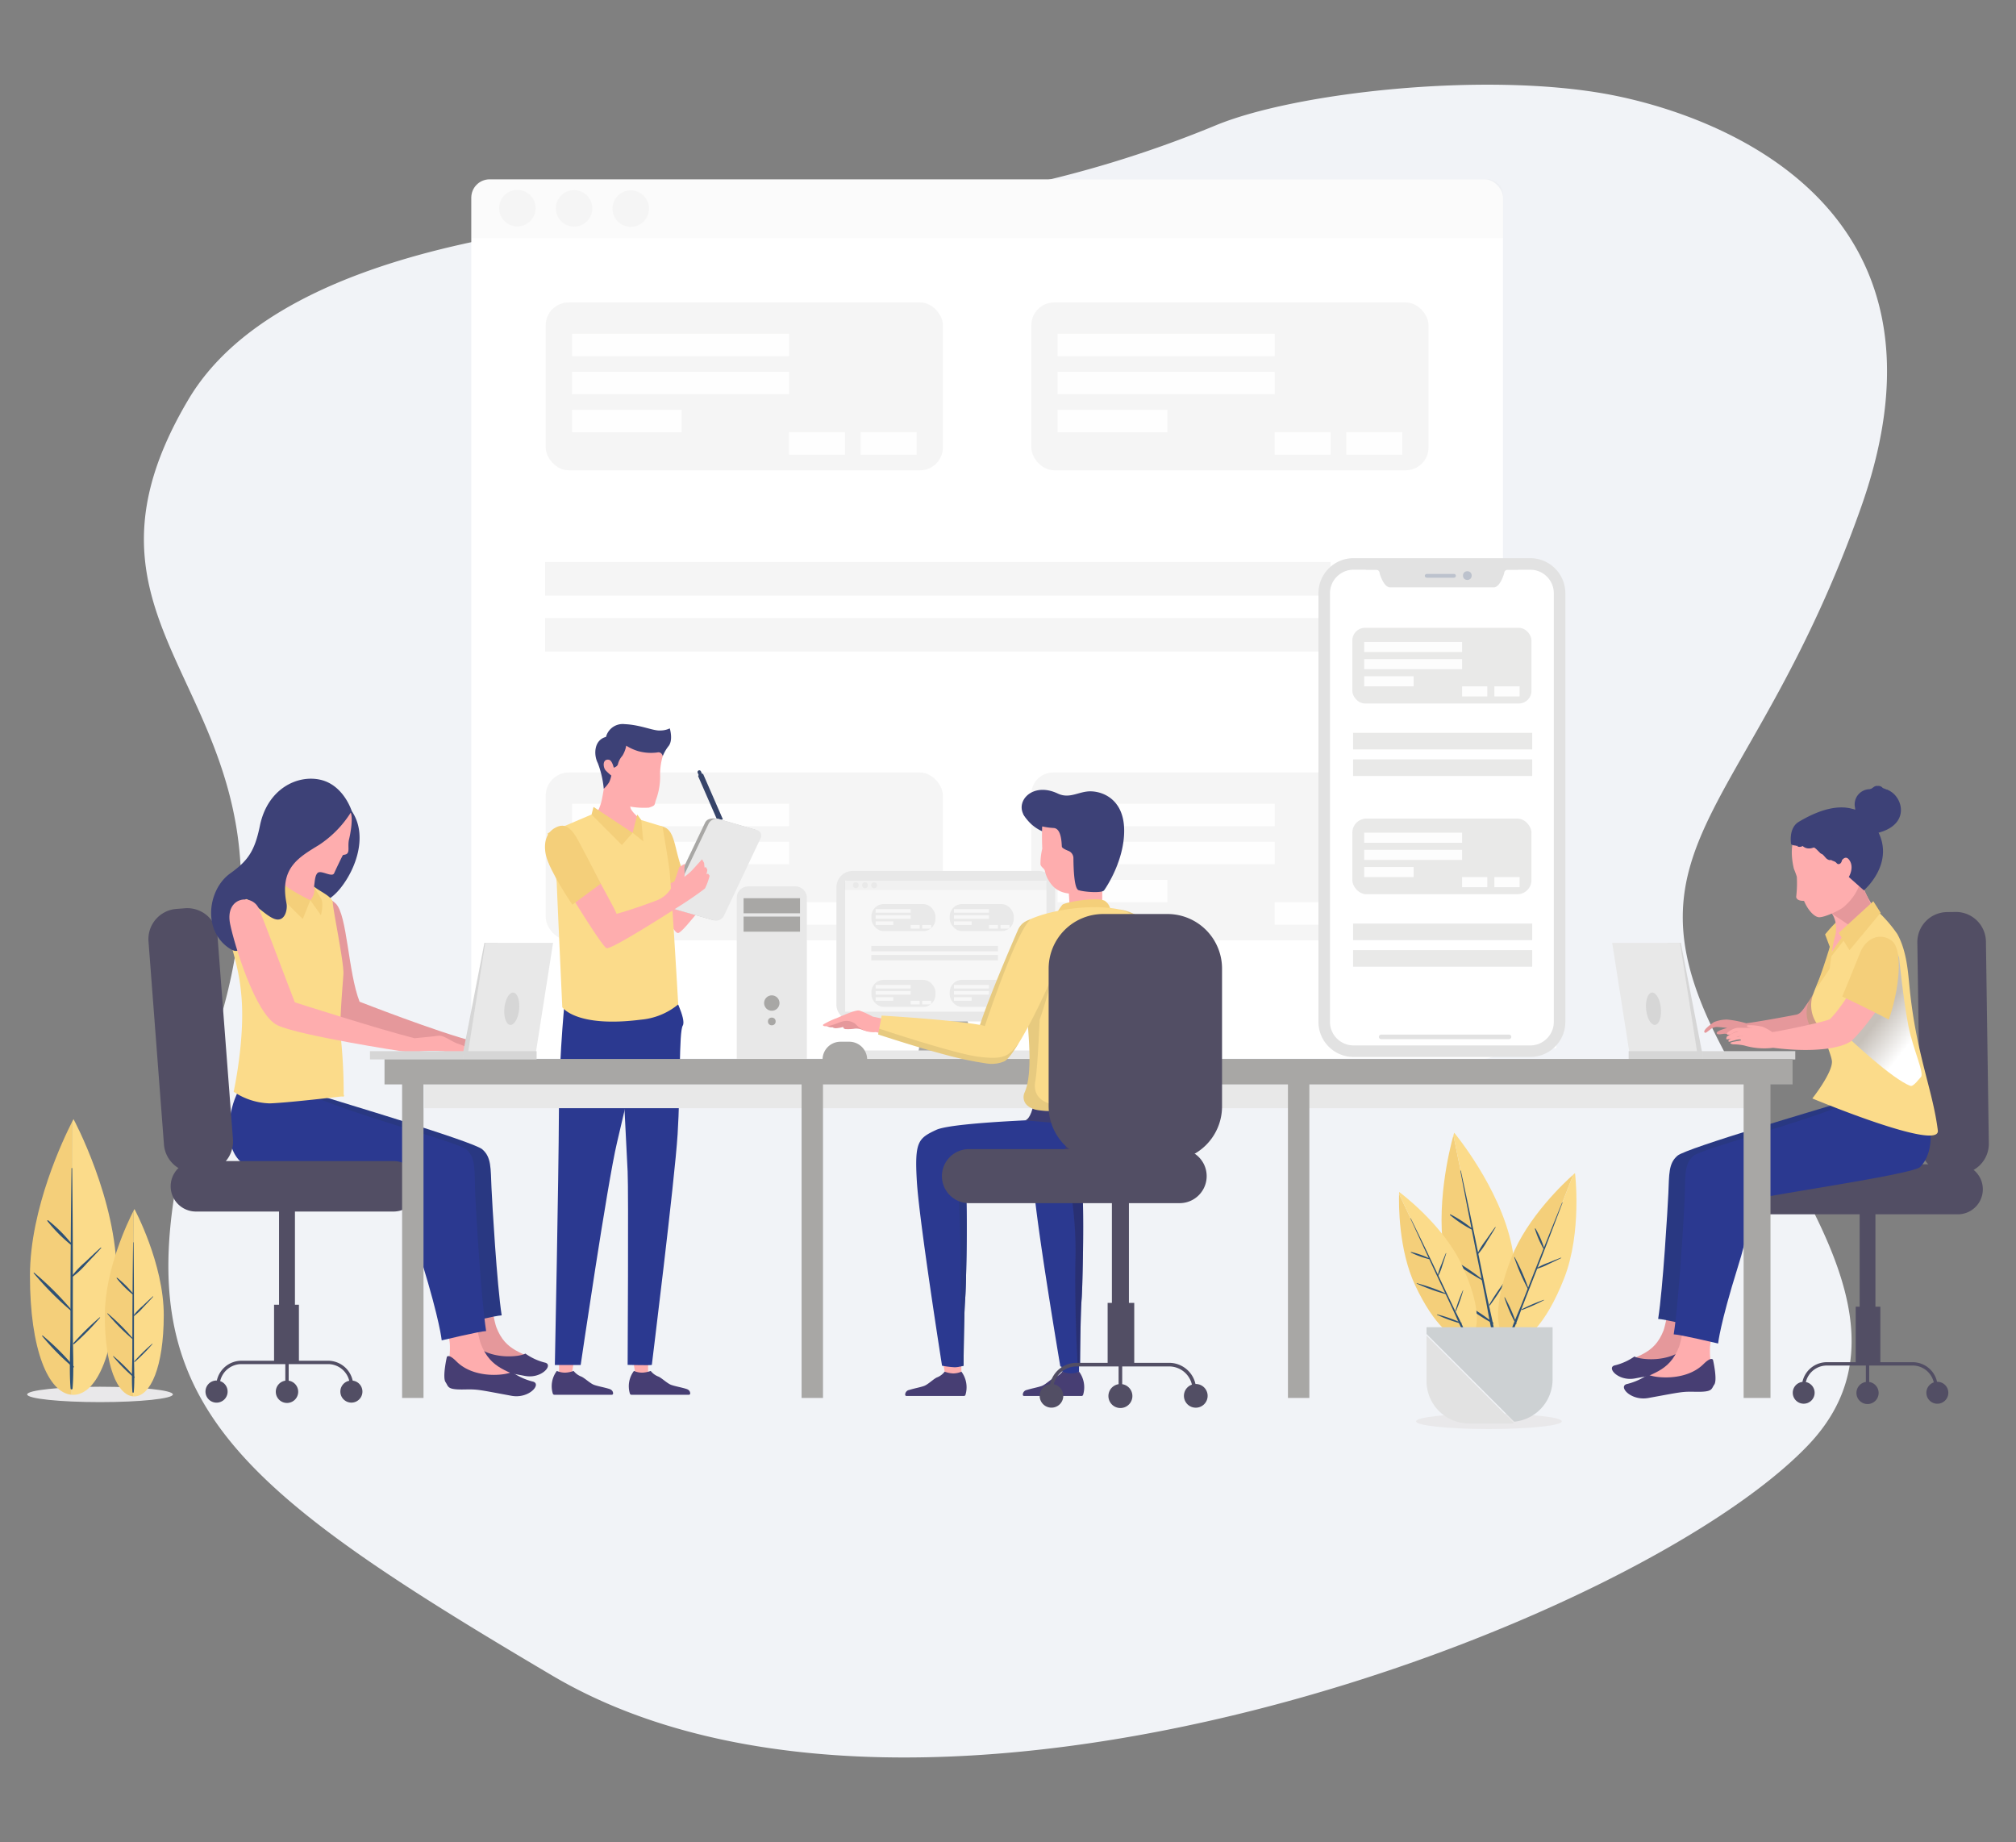 <svg xmlns="http://www.w3.org/2000/svg" xmlns:xlink="http://www.w3.org/1999/xlink" width="371" height="339" viewBox="0 0 371 339"><rect x="0" y="0" width="371" height="339" fill="#808080" stroke="none"/><defs><linearGradient id="linear-gradient" x1="-1625.637" y1="189.858" x2="-1634.535" y2="182.862" gradientTransform="translate(1978.725)" gradientUnits="userSpaceOnUse"><stop offset="0" stop-color="#fff"/><stop offset="0.643" stop-color="#c6c0b9"/></linearGradient></defs><title>mobile-app-development-company</title><g style="isolation:isolate"><g id="Layer_1" data-name="Layer 1"><path d="M145.152,38.917a208.645,208.645,0,0,0,78.374-15.77c14.749-6.18,49.736-9.98,72.339-5.806,19.622,3.624,66.364,20.125,46.648,75.926S297.61,154.858,316.158,191.296c13.622,26.761,37.02,53.333,16.506,74.718-31.903,33.256-162.974,82.504-231.051,42.3s-82.51-54.667-62.059-117.591S6.993,120.143,34.687,73.489C51.298,45.506,104.904,39.357,145.152,38.917Z" fill="#f1f3f7"/><path d="M88.296,225.475c-.624,1.678,2.503,17.348,3.038,18.734,1.781,4.614,4.872,4.498,8.338,6.688-1.835,1.868-2.883,2.656-7.785.235-1.978-.98-4.875.139-5.61-1.035-1.657-2.668-.191-.993-.247-5.456-.056-3.965-4.622-13.206-3.186-20.696C83.724,219.37,88.918,223.797,88.296,225.475Z" fill="#e5989b"/><path d="M96.682,249.071c-.834.568-6.408,1.329-9.538-1.812-1.412-1.419-1.65-.745-1.65-.745s-.786,3.478-.22,4.314c.565.838.217,1.342,3.325,1.273,2.288-.044,2.268.021,8.03,1.087,3.091.572,5.348-2.132,3.597-2.469A10.706,10.706,0,0,1,96.682,249.071Z" fill="#473e73"/><path d="M49.632,200.726c-1.737,3.335-2.535,9.208.265,12.007,1.384,1.388,29.001,5.28,29.974,6.006-.708,3.007-.344,5.829,1.422,11.562,3.076,10.007,3.379,13.341,3.379,13.341s6.676-1.601,7.652-1.601c-.881-5.681-1.752-20.688-1.875-23.451-.166-3.637-.003-5.662-1.702-7.112-1.704-1.456-27.344-9.066-28.795-9.554C58.498,201.441,49.632,200.726,49.632,200.726Z" fill="#293882"/><path d="M85.222,227.227c-.665,1.799,2.671,18.536,3.246,20.014,1.901,4.934,5.202,4.81,8.904,7.149-1.96,1.999-3.076,2.838-8.315.251-2.117-1.047-5.208.152-5.994-1.103-1.77-2.856-.201-1.066-.265-5.833-.056-4.234-4.94-14.11-3.4-22.112C80.335,220.703,85.886,225.434,85.222,227.227Z" fill="#feadae"/><path d="M94.178,252.442c-.89.602-6.849,1.421-10.19-1.937-1.505-1.518-1.758-.8-1.758-.8s-.844,3.715-.241,4.612c.606.893.238,1.43,3.552,1.357,2.445-.046,2.427.027,8.578,1.163,3.305.612,5.721-2.282,3.849-2.636A11.592,11.592,0,0,1,94.178,252.442Z" fill="#473e73"/><path d="M43.843,200.786c-1.851,3.564-2.707,9.835.285,12.829,1.481,1.481,30.989,5.641,32.027,6.416-.758,3.212-.367,6.23,1.523,12.354,3.282,10.689,3.611,14.255,3.611,14.255s7.131-1.71,8.172-1.71c-.943-6.07-1.869-22.105-2.002-25.057-.179-3.888.223-6.77-1.589-8.323-1.82-1.557-22.498-6.773-30.08-10.685C54.335,200.115,43.843,200.786,43.843,200.786Z" fill="#2b3990"/><ellipse cx="274.002" cy="261.541" rx="13.408" ry="1.415" fill="#e9e8ea"/><rect x="86.731" y="33" width="189.855" height="161.778" rx="3.376" ry="3.376" fill="#fff"/><g opacity="0.11"><rect x="100.424" y="142.136" width="73.1" height="30.887" rx="4.279" ry="4.279" fill="#a8a7a5"/><rect x="105.263" y="147.901" width="39.948" height="4.118" fill="#f7f7f7"/><rect x="105.263" y="154.903" width="39.948" height="4.118" fill="#f7f7f7"/><rect x="105.263" y="161.904" width="20.18" height="4.118" fill="#f7f7f7"/><rect x="145.211" y="166.022" width="10.296" height="4.118" fill="#f7f7f7"/><rect x="158.389" y="166.022" width="10.296" height="4.118" fill="#f7f7f7"/><rect x="189.792" y="142.136" width="73.1" height="30.887" rx="4.019" ry="4.019" fill="#a8a7a5"/><rect x="194.631" y="147.901" width="39.948" height="4.118" fill="#f7f7f7"/><rect x="194.631" y="154.903" width="39.948" height="4.118" fill="#f7f7f7"/><rect x="194.631" y="161.904" width="20.18" height="4.118" fill="#f7f7f7"/><rect x="234.578" y="166.022" width="10.296" height="4.118" fill="#f7f7f7"/><rect x="247.757" y="166.022" width="10.296" height="4.118" fill="#f7f7f7"/><g opacity="0.47"><path d="M273.844,33H89.472A2.976,2.976,0,0,0,86.73,36.151V43.798H276.585V36.151A2.977,2.977,0,0,0,273.844,33Z" fill="#a8a7a5"/></g><rect x="100.424" y="55.651" width="73.1" height="30.887" rx="4.201" ry="4.201" fill="#a8a7a5"/><rect x="105.263" y="61.416" width="39.948" height="4.118" fill="#f7f7f7"/><rect x="105.263" y="68.418" width="39.948" height="4.118" fill="#f7f7f7"/><rect x="105.263" y="75.419" width="20.18" height="4.118" fill="#f7f7f7"/><rect x="145.211" y="79.537" width="10.296" height="4.118" fill="#f7f7f7"/><rect x="158.389" y="79.537" width="10.296" height="4.118" fill="#f7f7f7"/><rect x="100.321" y="103.423" width="144.553" height="6.178" fill="#a8a7a5"/><rect x="100.321" y="113.719" width="144.553" height="6.178" fill="#a8a7a5"/><circle cx="105.643" cy="38.345" r="3.353" transform="translate(66.865 143.83) rotate(-89.765)" fill="#a8a7a5"/><circle cx="116.075" cy="38.388" r="3.353" transform="translate(77.211 154.304) rotate(-89.765)" fill="#a8a7a5"/><circle cx="95.211" cy="38.302" r="3.353" transform="translate(56.519 133.356) rotate(-89.765)" fill="#a8a7a5"/><rect x="189.792" y="55.651" width="73.1" height="30.887" rx="4.191" ry="4.191" fill="#a8a7a5"/><rect x="194.631" y="61.416" width="39.948" height="4.118" fill="#f7f7f7"/><rect x="194.631" y="68.418" width="39.948" height="4.118" fill="#f7f7f7"/><rect x="194.631" y="75.419" width="20.18" height="4.118" fill="#f7f7f7"/><rect x="234.578" y="79.537" width="10.296" height="4.118" fill="#f7f7f7"/><rect x="247.757" y="79.537" width="10.296" height="4.118" fill="#f7f7f7"/></g><polygon points="313.28 193.885 310.083 193.885 306.885 173.486 309.316 173.486 313.28 193.885" fill="#d6d6d6"/><polygon points="312.362 193.885 299.884 193.885 296.686 173.486 309.165 173.486 312.362 193.885" fill="#e8e8e8"/><rect x="299.716" y="193.422" width="13.564" height="1.522" fill="#d6d6d6"/><rect x="313.28" y="193.422" width="17.102" height="1.522" fill="#d6d6d6"/><path d="M305.509,184.677c.361,1.562.107,3.248-.568,3.767s-1.514-.326-1.875-1.888-.107-3.248.568-3.767S305.148,183.116,305.509,184.677Z" fill="#d6d6d6"/><path d="M356.5,254.264c-.009,0-.018.003-.028.003a4.598,4.598,0,0,0-4.483-3.61h-5.952V240.443h-.907V218.536h-.6v-.182h-.888v.182H342.228v21.907h-.726v10.214h-5.319a4.598,4.598,0,0,0-4.488,3.627,2.012,2.012,0,1,0,.628.025,3.981,3.981,0,0,1,3.86-3.038h7.188v3.023a2.043,2.043,0,1,0,.615,0v-3.023h8.003a3.981,3.981,0,0,1,3.877,3.103,2.019,2.019,0,1,0,.634-.111Z" fill="#524e64"/><path d="M359.803,167.811l-1.452.021a5.527,5.527,0,0,0-5.506,5.547l.534,37.248a5.527,5.527,0,0,0,5.662,5.387l1.452-.021a5.527,5.527,0,0,0,5.506-5.547l-.534-37.248A5.527,5.527,0,0,0,359.803,167.811Z" fill="#524e64"/><path d="M324.249,214.237h36.044a4.603,4.603,0,0,1,0,9.207H324.249a4.603,4.603,0,0,1,0-9.207Z" fill="#524e64"/><path d="M309.174,226.406c.624,1.65-2.503,17.056-3.038,18.419-1.781,4.536-4.872,4.423-8.338,6.575,1.835,1.837,2.883,2.612,7.785.231,1.978-.964,4.875.137,5.61-1.017,1.657-2.623.191-.977.247-5.364.056-3.898,4.622-12.983,3.186-20.348C313.747,220.404,308.552,224.757,309.174,226.406Z" fill="#e5989b"/><path d="M300.788,249.606c.834.558,6.408,1.307,9.538-1.782,1.412-1.395,1.65-.732,1.65-.732s.786,3.42.22,4.241c-.565.824-.217,1.32-3.325,1.251-2.288-.044-2.268.02-8.03,1.068-3.091.562-5.348-2.096-3.597-2.427A10.782,10.782,0,0,0,300.788,249.606Z" fill="#473e73"/><path d="M347.838,202.073c1.737,3.279,2.535,9.053-.265,11.805-1.384,1.365-29.001,5.191-29.974,5.905.708,2.956.344,5.731-1.422,11.367-3.076,9.838-3.379,13.117-3.379,13.117s-6.676-1.574-7.652-1.574c.881-5.586,1.752-20.341,1.875-23.057.166-3.575.003-5.566,1.702-6.992,1.704-1.432,27.344-8.914,28.795-9.393C338.973,202.777,347.838,202.073,347.838,202.073Z" fill="#293882"/><path d="M312.248,228.129c.665,1.769-2.671,18.224-3.246,19.678-1.901,4.852-5.202,4.73-8.904,7.029,1.96,1.965,3.076,2.791,8.315.247,2.117-1.029,5.208.15,5.994-1.084,1.77-2.808.201-1.048.265-5.735.056-4.163,4.94-13.873,3.4-21.74C317.135,221.715,311.584,226.366,312.248,228.129Z" fill="#feadae"/><path d="M303.292,252.92c.89.592,6.849,1.397,10.19-1.904,1.505-1.493,1.758-.786,1.758-.786s.844,3.652.241,4.535c-.606.878-.238,1.405-3.552,1.334-2.445-.045-2.427.026-8.578,1.144-3.305.602-5.721-2.244-3.849-2.591A11.675,11.675,0,0,0,303.292,252.92Z" fill="#473e73"/><path d="M353.627,202.133c1.851,3.504,2.707,9.67-.285,12.613-1.481,1.456-30.989,5.546-32.027,6.308.758,3.158.367,6.125-1.523,12.146-3.282,10.51-3.611,14.015-3.611,14.015s-7.131-1.682-8.172-1.682c.943-5.968,1.869-21.733,2.002-24.636.179-3.822-.223-6.657,1.589-8.183,1.82-1.53,22.498-6.66,30.08-10.505C343.136,201.473,353.627,202.133,353.627,202.133Z" fill="#2b3990"/><polygon points="331.76 186.015 336.228 178.844 338.257 186.646 332.995 190.198 331.525 189.011 331.76 186.015" fill="#cc9987"/><path d="M338.683,168.96a26.015,26.015,0,0,0-2.812,2.982l1.484,3.956,2.356-5.437Z" fill="#f4cf7a"/><path d="M347.369,170.475c-1.001-1.891-5.076-4.877-6.343-14.348-.523-3.901-6.821,9.811-6.821,9.811,2.312.955,4.031,2.58,3.638,5.774-1.464,5.935-2.797,9.85-2.486,9.638C334.523,184.846,348.122,170.957,347.369,170.475Z" fill="#feadae"/><path d="M335.8,167.25l8.652,5.756,1.953-1.886a12.718,12.718,0,0,0-1.53-3.657,37.45,37.45,0,0,1-3.061-7.156S338.896,165.282,335.8,167.25Z" fill="#e5989b"/><path d="M342.192,169.73c-.964.798-5.554,5.926-5.554,5.926-.732,2.371-2.245,5.039-3.144,7.819a6.009,6.009,0,0,0,.86,4.895c.75,1.052,2.778,5.923,2.778,7.007,0,2.187-3.611,6.75-3.611,6.75s23.584,9.839,23.094,5.888c-.949-7.603-4.025-14.066-5.233-26.616-.282-2.915-.562-6.54-2.228-9.538a25.64,25.64,0,0,0-3.499-4.08C343.773,168.698,343.629,168.545,342.192,169.73Z" fill="#fbdb8a"/><path d="M335.854,177.454c2.478-4.611,2.865-4.25,3.623-5.943.461-1.039.541.645.541.645Z" fill="#f4cf7a"/><path d="M336.962,173.096c.132.649-2.874,9.057-2.874,9.057l2.606-3.867.67-4.773Z" fill="#f4cf7a"/><path d="M348.796,174.684l.693,1.499s.738,7.625,1.71,12.599c.857,4.368,3.07,8.89,2.256,9.454-.179.123-1.319,1.778-1.877,1.573-3.303-1.186-11.325-8.775-11.325-8.775l2.962-14.095Z" fill="url(#linear-gradient)" style="mix-blend-mode:multiply"/><polygon points="340.362 174.851 338.367 171.665 344.742 165.834 346.092 167.952 340.362 174.851" fill="#f4cf7a"/><path d="M330.544,165.06a21.308,21.308,0,0,0,.118-3.724c-.133-.506-.526-1.416-.562-1.567-1.175-5.238.58-8.277,4.742-9.202,4.167-.93,6.416.906,7.582,6.148,1.166,5.239-1.023,8.4-3.174,10.209-.717.612-3.567,1.938-4.54,1.855-.812-.07-1.975-1.233-2.716-3.002C331.552,165.751,330.703,165.76,330.544,165.06Z" fill="#feadae"/><path d="M329.621,155.357a1.289,1.289,0,0,0,.896.206c.089-.006-.061-.234.033-.237a5.064,5.064,0,0,1,2.531.707c.197.089.535-.226.741-.099.625.364.735.773,1.464,1.196.197.164.687.548.89.733.203.188.476.065.69.279.353.358.755.244,1.131.686.294.365.865.155.97-.522,0,0,.662-1.005,1.335-.084,1.023,1.39-.071,3.153-.071,3.153l2.775,2.458s6.102-5.183,2.241-11.462c-3.641-5.929-9.797-3.783-14.208-1.155C329.05,152.398,329.621,155.357,329.621,155.357Z" fill="#3d4177"/><path d="M331.552,155.46c2.374-.71,2.784-3.153,4.617-4.878,1.833-1.722,5.14-1.942,5.929-1.336-1.295-.145-4.067-.742-5.566,2.473-1.494,3.217-1.994,4.203-3.267,4.358A1.657,1.657,0,0,1,331.552,155.46Z" fill="#3d4177"/><path d="M331.884,155.571c1.41-1.58.761-2.668,2.985-4.556a9.415,9.415,0,0,1,5.252-1.965s-3.7-.127-6.02,1.91c-2.315,2.037-3.843,4.734-3.187,4.837A1.091,1.091,0,0,0,331.884,155.571Z" fill="#3d4177"/><path d="M340.359,148.83c-.336-.056-5.399.062-8.397,3.398-2.024,2.254-.928,3.087-1.163,3.335-.241.25-.52-.112-.529-.307-.012-.191-.711-1.991,2.427-4.305A12.136,12.136,0,0,1,340.359,148.83Z" fill="#3d4177"/><path d="M334.825,156.634c1.446-.155,1.707-1.693,3.15-4.2,1.44-2.501,2.355-1.929,2.355-1.929a1.563,1.563,0,0,0-1.585,1.492c-.093,1.505-2.695,5.059-3.291,5.103A.524.524,0,0,1,334.825,156.634Z" fill="#3d4177"/><path d="M335.454,157.1c.426.34.649,1.336,1.74-.393,1.093-1.727,1.994-4.285,2.356-4.625.358-.347.021.081-.47,1.41-.479,1.328-1.464,4.689-2.231,4.776C336.083,158.357,335.454,157.1,335.454,157.1Z" fill="#3d4177"/><path d="M341.393,148.69a2.795,2.795,0,0,1,2.722-3.468c.346-.027.843-.655,1.246-.587a19.298,19.298,0,0,1,2.015.722c2.939,1.109,4.599,7.085-3.199,8.173C341.496,153.899,341.393,148.69,341.393,148.69Z" fill="#3d4177"/><path d="M342.501,150.014c2.711-.837,3.945-5.551,2.63-5.211-.773.198,1.28-.928,1.542.744.262,1.676-3.258,5.162-3.258,5.162s4.439-3.543,3.82-5.375c1.296.093.191,4.631-1.86,5.649-2.052,1.017-1.27.727-1.27.727Z" fill="#3d4177"/><path d="M344.114,145.222c-.226.664-1.14,4.266-1.869,4.6-.735.328.449.301.449.301a4.992,4.992,0,0,0,1.684-4.667C344.314,145.096,344.114,145.222,344.114,145.222Z" fill="#3d4177"/><path d="M333.855,189.856a5.187,5.187,0,0,1-.958-5.604c-1.016,1.375-1.446,2.284-2.339,2.457-.804.155-6.336,1.206-9.201,1.583a19.502,19.502,0,0,0-3.549-.687,6.586,6.586,0,0,0-2.413.482c-.532.377-2.109,1.505-1.699,1.898.176.164.359-.034,1.002-.513a1.836,1.836,0,0,1,1.228-.497c.596.007,1.931.179,1.931.179s-2.139.538-1.925.982c.093.206.276.25,1.237.101.961-.148,1.639.701,2.701.537.684-.105.928-.143,1.66-.294C323.915,190.652,335.434,191.431,333.855,189.856Z" fill="#e5989b"/><path d="M343.715,177.207c-.668.483-3.533,6.824-6.915,10.289-.447.457-10.505,2.518-10.687,2.404a8.711,8.711,0,0,0-1.737-.961,10.318,10.318,0,0,0-2.754-.291c-.602.393.999.503.999.503s-2.297-.04-2.877-.021a3.517,3.517,0,0,0-1.625.708c-.409.245-.464.687.137.535.603-.154,1.032-.627,1.532-.523a5.556,5.556,0,0,0,1.172.016,5.979,5.979,0,0,0-1.543.07,7.764,7.764,0,0,0-1.595.772s-.347.6.062.541a10.442,10.442,0,0,0,1.987-.562l1.357-.191s-3.221.452-3.144,1.024c.041.275.006.214,1.119-.089,1.419-.395,1.163.022,1.163.022s-1.004.163-1.533.281c-.409.089-.687.306.117.436a10.123,10.123,0,0,1,2.022.205,13.126,13.126,0,0,0,5.348.432c8.062,1.008,12.738-.083,14.283-1.2,1.549-1.127,10.354-11.755,8.376-15.713C348.357,174.649,344.373,176.725,343.715,177.207Z" fill="#feadae"/><polygon points="102.887 250.694 102.887 252.95 105.167 253.155 105.582 250.694 102.887 250.694" fill="#feadae"/><polygon points="119.267 250.694 119.267 252.95 116.986 253.155 116.572 250.694 119.267 250.694" fill="#feadae"/><path d="M129.426,142.494l3.603,8.263-.924.394L128.5,142.883a.184.184,0,0,1,.099-.244l.582-.243A.188.188,0,0,1,129.426,142.494Z" fill="#364469"/><path d="M129.402,144.513l.601-.256-1.011-2.318a.329.329,0,0,0-.43-.169h0a.323.323,0,0,0-.171.425Z" fill="#364469"/><path d="M119.956,162.113s3.542,9.624,4.831,9.578c.968-.035,7.443-8.79,8.485-10.305s3.064-5.077,3.064-5.077l-2.635-.811s-4.535,5.403-5.699,6.373-1.655,1.334-1.655,1.334l-1.348-3.644Z" fill="#feadae"/><path d="M121.915,152.087c1.427.375,1.919,1.631,2.532,4.222a51.198,51.198,0,0,0,1.504,5.037l-4.691,2.161s-.846-4.607-1.158-7.517S120.671,151.759,121.915,152.087Z" fill="#f4cf7a"/><path d="M104.099,182.46s-1.205,10.836-1.247,22.477-.743,46.231-.743,46.231h4.753s4.9-33.426,6.682-40.91S119.956,182.6,119.956,182.6Z" fill="#2b3990"/><path d="M111.406,143.107s-.308,2.37-.56,3.575a9.562,9.562,0,0,1-.649,2.209,27.138,27.138,0,0,1-2.94,3.303s7.88,4.115,10.196,4.115,1.504-4.596,1.504-4.596-2.526-1.975-2.902-2.973a22.212,22.212,0,0,1-.586-3.887Z" fill="#feadae"/><path d="M114.434,194.35s.891,17.738,1.069,21.23,0,35.57,0,35.57,4.454.119,4.454,0,4.199-33.825,4.743-42.431.225-18.807.948-19.998-1.95-6.206-1.95-6.206l-6.303,1.663Z" fill="#2b3990"/><path d="M108.862,149.877l-8.101,3.457a70.466,70.466,0,0,1,1.691,9.063c.089,2.578,1.024,22.941,1.024,22.941s2.487,3.811,14.454,2.293a12.515,12.515,0,0,0,6.883-2.81s-1.294-22.425-1.65-25.002-1.247-7.733-1.247-7.733l-3.903-1.188-1.593,2.35Z" fill="#fbdb8a"/><polygon points="109.223 148.48 116.419 153.249 114.441 155.498 108.862 149.877 109.223 148.48" fill="#f4cf7a"/><polygon points="116.419 153.249 118.382 154.808 118.012 150.899 117.278 149.877 116.419 153.249" fill="#f4cf7a"/><path id="_Path_" data-name="&lt;Path&gt;" d="M124.004,167.225l6.918,1.977a1.624,1.624,0,0,0,1.846-.807l6.737-14.238a1.062,1.062,0,0,0-.714-1.522l-6.857-2.004c-1.249-.121-1.873.12-2.189.775l-6.753,14.13C122.672,166.198,122.793,166.661,124.004,167.225Z" fill="#a8a7a5"/><path id="_Path_2" data-name="&lt;Path&gt;" d="M124.394,167.368l6.952,1.99a1.63,1.63,0,0,0,1.855-.808l6.763-14.302a1.067,1.067,0,0,0-.72-1.527l-6.893-2.01a1.679,1.679,0,0,0-1.923.808l-6.809,14.26A1.114,1.114,0,0,0,124.394,167.368Z" fill="#e8e8e8"/><path d="M104.316,163.538s6.432,10.56,7.29,10.924,11.955-6.783,14.039-8.117,3.828-2.644,4.088-2.857a10.916,10.916,0,0,0,.858-2.357,3.331,3.331,0,0,1-.291-.379l-.276.144.145-.856-.26-.485-.253.083-.084-.864-.383-.652s-1.093,1.222-1.767,1.95a9.939,9.939,0,0,1-1.471,1.273,10.404,10.404,0,0,0,0-1.394,3.914,3.914,0,0,1,.123-1.03l-1.075.639s-.947,2.956-1.131,3.189a5.423,5.423,0,0,1-3.248,3.022c-4.608,1.736-7.167,2.389-7.167,2.389.182-.026-4.196-7.892-4.196-7.892Z" fill="#feadae"/><path d="M100.457,157.325c.612,2.876,4.869,9.153,4.869,9.153l5.222-3.87s-2.044-4.044-3.186-6.162c-1.263-2.345-2.441-5.193-4.675-4.362C100.531,152.886,99.967,155.021,100.457,157.325Z" fill="#f4cf7a"/><path d="M120.56,137.042c.557.499,1.481,1.502,1.407,2.089a11.848,11.848,0,0,0-.493,3.293,12.372,12.372,0,0,1-.71,4.631c-.42,1.117,0,1.114-1.351,1.559a14.699,14.699,0,0,1-3.603-.223c-.704-.108-4.465-3.066-3.817-5.512,0,0-.798.103-1.288-2.316-.128-.631,2.464-2.423,2.867-3.048.979-1.52,4.552-.323,5.573-.245A2.156,2.156,0,0,0,120.56,137.042Z" fill="#feadae"/><path d="M121.967,139.13s-.2-.857-.992-.673a8.79,8.79,0,0,1-3.534-.243,8.925,8.925,0,0,1-2.198-1.002,5.224,5.224,0,0,1-.718,1.872,3.551,3.551,0,0,0-.807,1.544c-.148.485-.774.627-.774.627s-.287-1.361-.903-1.456c-1.222-.19-1.075,1.442-.571,1.974a10.117,10.117,0,0,0,1.032.939,6.167,6.167,0,0,1-.392,1.209,5.837,5.837,0,0,1-1.003,1.217,17.661,17.661,0,0,0-1.099-4.734c-.776-1.489-.728-4.227,1.513-4.804a3.172,3.172,0,0,1,3.457-2.349c2.945.124,5.298,1.288,6.597,1.165a4.026,4.026,0,0,0,1.684-.389s.648,2.107-.196,3.224A7.358,7.358,0,0,0,121.967,139.13Z" fill="#3d4177"/><path id="_Path_3" data-name="&lt;Path&gt;" d="M119.748,252.263a5.026,5.026,0,0,1-1.553.319,3.775,3.775,0,0,1-1.53-.319,4.659,4.659,0,0,0-.739,4.196.304.304,0,0,0,.284.191h10.567a.235.235,0,0,0,.239-.227c.004-.258-.101-.668-.743-.862-.975-.296-1.982-.459-2.736-.723s-1.839-1.361-2.446-1.563A3.287,3.287,0,0,1,119.748,252.263Z" fill="#473e73"/><path id="_Path_4" data-name="&lt;Path&gt;" d="M105.56,252.263a5.026,5.026,0,0,1-1.553.319,3.775,3.775,0,0,1-1.53-.319,4.659,4.659,0,0,0-.739,4.196.304.304,0,0,0,.284.191h10.567a.235.235,0,0,0,.239-.227c.004-.258-.101-.668-.743-.862-.975-.296-1.982-.459-2.736-.723s-1.839-1.361-2.446-1.563A3.287,3.287,0,0,1,105.56,252.263Z" fill="#473e73"/><path d="M348.017,173.006c2.383,1.648,1.419,9.408-.42,14.604-4.065-2.115-8.57-4.243-8.57-4.243s2.574-6.218,3.279-8.027C343.382,172.566,345.995,171.606,348.017,173.006Z" fill="#f4cf7a"/><polygon points="179.415 195.333 168.685 195.333 170.618 184.602 177.482 184.602 179.415 195.333" fill="#a8a7a5"/><rect x="153.921" y="160.26" width="40.257" height="27.697" rx="3" ry="3" fill="#e8e8e8"/><rect x="155.532" y="162.059" width="37.036" height="24.099" fill="#f7f7f7"/><path d="M157.251,193.297h33.598a.834.834,0,0,1,.834.834v1.202a0,0,0,0,1,0,0H156.417a0,0,0,0,1,0,0v-1.202A.834.834,0,0,1,157.251,193.297Z" fill="#e8e8e8"/><g opacity="0.17"><rect x="160.362" y="180.302" width="11.79" height="4.981" rx="2.256" ry="2.256" fill="#a8a7a5"/><rect x="161.142" y="181.232" width="6.443" height="0.664" fill="#f7f7f7"/><rect x="161.142" y="182.361" width="6.443" height="0.664" fill="#f7f7f7"/><rect x="161.142" y="183.49" width="3.255" height="0.664" fill="#f7f7f7"/><rect x="167.585" y="184.155" width="1.661" height="0.664" fill="#f7f7f7"/><rect x="169.71" y="184.155" width="1.661" height="0.664" fill="#f7f7f7"/><rect x="174.775" y="180.302" width="11.79" height="4.981" rx="2.256" ry="2.256" fill="#a8a7a5"/><rect x="175.555" y="181.232" width="6.443" height="0.664" fill="#f7f7f7"/><rect x="175.555" y="182.361" width="6.443" height="0.664" fill="#f7f7f7"/><rect x="175.555" y="183.49" width="3.255" height="0.664" fill="#f7f7f7"/><rect x="181.998" y="184.155" width="1.661" height="0.664" fill="#f7f7f7"/><rect x="184.123" y="184.155" width="1.661" height="0.664" fill="#f7f7f7"/><g opacity="0.47"><path d="M192.065,162.025H155.981a.524.524,0,0,0-.536.508v1.233h37.157v-1.233A.524.524,0,0,0,192.065,162.025Z" fill="#a8a7a5"/></g><rect x="160.362" y="166.354" width="11.79" height="4.981" rx="2.256" ry="2.256" fill="#a8a7a5"/><rect x="161.142" y="167.284" width="6.443" height="0.664" fill="#f7f7f7"/><rect x="161.142" y="168.413" width="6.443" height="0.664" fill="#f7f7f7"/><rect x="161.142" y="169.542" width="3.255" height="0.664" fill="#f7f7f7"/><rect x="167.585" y="170.206" width="1.661" height="0.664" fill="#f7f7f7"/><rect x="169.71" y="170.206" width="1.661" height="0.664" fill="#f7f7f7"/><rect x="160.345" y="174.059" width="23.313" height="0.996" fill="#a8a7a5"/><rect x="160.345" y="175.719" width="23.313" height="0.996" fill="#a8a7a5"/><circle cx="159.177" cy="162.887" r="0.541" transform="translate(-4.362 321.395) rotate(-89.765)" fill="#a8a7a5"/><circle cx="160.859" cy="162.894" r="0.541" transform="translate(-2.693 323.084) rotate(-89.765)" fill="#a8a7a5"/><circle cx="157.494" cy="162.881" r="0.541" transform="translate(-6.03 319.706) rotate(-89.765)" fill="#a8a7a5"/><rect x="174.775" y="166.354" width="11.79" height="4.981" rx="2.256" ry="2.256" fill="#a8a7a5"/><rect x="175.555" y="167.284" width="6.443" height="0.664" fill="#f7f7f7"/><rect x="175.555" y="168.413" width="6.443" height="0.664" fill="#f7f7f7"/><rect x="175.555" y="169.542" width="3.255" height="0.664" fill="#f7f7f7"/><rect x="181.998" y="170.206" width="1.661" height="0.664" fill="#f7f7f7"/><rect x="184.123" y="170.206" width="1.661" height="0.664" fill="#f7f7f7"/></g><path d="M137.702,163.105h8.662a2.122,2.122,0,0,1,2.122,2.122v30.106a0,0,0,0,1,0,0H135.58a0,0,0,0,1,0,0V165.226A2.122,2.122,0,0,1,137.702,163.105Z" fill="#e8e8e8"/><rect x="136.839" y="165.279" width="10.386" height="2.778" fill="#a8a7a5"/><rect x="136.839" y="168.66" width="10.386" height="2.778" fill="#a8a7a5"/><circle cx="142.033" cy="184.572" r="1.419" fill="#a8a7a5"/><circle cx="142.033" cy="187.957" r="0.71" fill="#a8a7a5"/><path d="M154.673,191.687h1.608a3.302,3.302,0,0,1,3.302,3.302v.343a0,0,0,0,1,0,0h-8.212a0,0,0,0,1,0,0v-.343a3.302,3.302,0,0,1,3.302-3.302Z" fill="#a8a7a5"/><path d="M39.879,254.028c.009,0,.018.003.028.003a4.639,4.639,0,0,1,4.523-3.642h6.005V240.084H51.35V217.982h.605v-.183h.896v.183h1.427V240.084h.732v10.305h5.366a4.639,4.639,0,0,1,4.528,3.66,2.03,2.03,0,1,1-.633.025,4.016,4.016,0,0,0-3.895-3.065H53.125v3.05a2.061,2.061,0,1,1-.62,0v-3.05H44.43a4.017,4.017,0,0,0-3.912,3.13,2.037,2.037,0,1,1-.64-.112Z" fill="#524e64"/><path d="M32.525,167.244l1.46-.111a5.576,5.576,0,0,1,6.037,5.073L42.874,209.68a5.576,5.576,0,0,1-5.2,5.928l-1.46.111a5.576,5.576,0,0,1-6.037-5.073L27.325,173.172A5.576,5.576,0,0,1,32.525,167.244Z" fill="#524e64"/><path d="M72.418,213.645H36.053a4.644,4.644,0,0,0,0,9.289H72.418a4.644,4.644,0,0,0,0-9.289Z" fill="#524e64"/><rect x="78.086" y="197.545" width="244.473" height="6.373" fill="#e8e8e8"/><rect x="70.763" y="194.858" width="259.119" height="4.683" fill="#a8a7a5"/><rect x="147.517" y="198.402" width="3.938" height="58.835" fill="#a8a7a5"/><rect x="237.019" y="198.402" width="3.938" height="58.835" fill="#a8a7a5"/><rect x="320.875" y="198.402" width="4.945" height="58.835" fill="#a8a7a5"/><path d="M61.809,166.287c2.099,2.089,2.241,12.588,4.364,18.037,0,0,14.47,5.657,21.065,7.319l-2.29,2.413s-19.606-4.712-22.092-6.367c-3.8-2.529-6.01-12.758-6.372-17.876S59.615,164.104,61.809,166.287Z" fill="#e5989b"/><path d="M85.629,192.021l1.609-.378s3.309-.303,4.368-.454,2.326,1.059,3.773,1.513a13.778,13.778,0,0,1,2.849,1.354h-1.156l-2.357.387-2.126-.387a20.919,20.919,0,0,0-3.99,0,17.251,17.251,0,0,1-3.651,0Z" fill="#e5989b"/><path d="M54.813,165.335c.579,1.967,4.682,1.928,7.712-1.744s5.225-9.931,2.202-14.353-7.068,4.142-8.445,8.697A31.969,31.969,0,0,0,54.813,165.335Z" fill="#3d4177"/><path d="M64.361,149.177c.813.965.035,4.641-.107,5.187-.275,1.056.02,2.071-.238,2.525-.194.341-.38.328-.901.45-.055.013-1.365,2.753-1.617,3.332-.383.881-2.449-.68-3.074-.019-.453.479-.473,1.367-.626,2.469l1.208,4.876L49.151,166.1a48.028,48.028,0,0,0,3.611-6.243c.735-1.959-.184-4.101.061-6.733s1.42-6.014,5.141-6.365A7.379,7.379,0,0,1,64.361,149.177Z" fill="#feadae"/><path d="M61.245,198.85a20.885,20.885,0,0,0-6.602,0c-4.099.549-10.174-.6-10.174-.6s2.49-12.837,2.336-18.659-.613-12.103-.613-12.103l10.916-1.839s2.643.946,4.137,5.209S62.509,193.513,61.245,198.85Z" fill="#fbdb8a"/><path d="M57.798,163.122c.804.804,3.447,1.839,3.447,2.988s2.068,11.031,1.953,13.099-.875,9.926-.415,12.339a96.691,96.691,0,0,1,.46,10.239l-1.998-.46s.575-16.144,0-21.199-4.137-14.363-4.137-14.363l1.341-.46Z" fill="#fbdb8a"/><path d="M53.826,165.765l3.282-.115A77.013,77.013,0,0,1,58.213,180.44c0,8.195,5.127,21.262,5.127,21.262s-10.25,1.216-13.697,1.331a12.492,12.492,0,0,1-6.644-2.145s2.044-9.271,1.47-17.084-2.663-9.59-2.26-14.708c.67-8.488,8.35-5.515,8.35-5.515Z" fill="#fbdb8a"/><path d="M57.108,165.65s-5.286-2.528-6.09-4.137a5.471,5.471,0,0,0-.46,2.068c.115.689,5.171,5.515,5.171,5.515Z" fill="#f4cf7a"/><path d="M52.73,166.253c-1.296-6.524,2.174-8.442,5.968-10.768a19.669,19.669,0,0,0,6.028-6.247s-1.469-4.774-5.753-5.753-9.757,1.692-11.14,8.447c-.98,4.788-2.262,6.476-5.508,8.814-3.916,2.82-5.088,10.006-.519,13.47,4.226,3.204,1.783-4.405,3.351-8.676.265-.723,3.552,2.951,5.387,3.559C52.47,169.734,52.938,167.303,52.73,166.253Z" fill="#3d4177"/><path d="M57.798,163.122a2.87,2.87,0,0,1-.689,2.528l1.953,2.758s.575-2.183,0-3.103S57.798,163.122,57.798,163.122Z" fill="#f4cf7a"/><path d="M47.672,167.273c1.134,2.735,4.465,11.719,6.588,17.168,0,0,15.42,4.939,22.015,6.601l-2.29,2.413s-18.807-2.88-22.886-4.78c-4.138-1.928-8.056-15.19-8.752-18.67C41.341,164.975,46.447,164.32,47.672,167.273Z" fill="#feadae"/><path d="M74.666,191.421l1.609-.378s3.309-.303,4.368-.454,2.326,1.059,3.773,1.513a13.772,13.772,0,0,1,2.849,1.354h-1.156l-2.357.387-2.126-.387a20.919,20.919,0,0,0-3.99,0,17.258,17.258,0,0,1-3.651,0Z" fill="#feadae"/><polygon points="85.186 193.885 88.383 193.885 91.58 173.486 89.149 173.486 85.186 193.885" fill="#d6d6d6"/><polygon points="86.103 193.885 98.582 193.885 101.779 173.486 89.301 173.486 86.103 193.885" fill="#e8e8e8"/><rect x="85.186" y="193.422" width="13.564" height="1.522" transform="translate(183.935 388.366) rotate(-180)" fill="#d6d6d6"/><rect x="68.084" y="193.422" width="17.102" height="1.522" transform="translate(153.269 388.366) rotate(-180)" fill="#d6d6d6"/><path d="M92.957,184.677c-.361,1.562-.107,3.248.568,3.767s1.514-.326,1.875-1.888.107-3.248-.568-3.767S93.318,183.116,92.957,184.677Z" fill="#d6d6d6"/><path d="M188.27,149.705a7.426,7.426,0,0,0,6.035,3.878c4.318.507-2.104-3.447-2.104-3.447Z" fill="#3d4177"/><path d="M202.782,167.141a23.039,23.039,0,0,1-2.31.74c-1.701.433-3.713.684-3.679-.593.007-.279.007-.559,0-.824v-.007a.472.472,0,0,0,0-.14,26.657,26.657,0,0,0-.235-3.163l6.223-.433v.084C202.844,164.969,202.782,167.141,202.782,167.141Z" fill="#feadae"/><path d="M202.782,167.141a23.039,23.039,0,0,1-2.31.74l-.021-.007s-3.423-.621-3.658-1.41v-.007a.472.472,0,0,0,0-.14.59.59,0,0,1,.29-.335,8.599,8.599,0,0,1,3.332-.95,1.576,1.576,0,0,0,1.386-1.6c-.005-.281-.01-.487-.01-.487l.989-.14C202.844,164.969,202.782,167.141,202.782,167.141Z" fill="#feadae"/><path id="_Path_5" data-name="&lt;Path&gt;" d="M176.919,252.397a2.564,2.564,0,0,1-1.51.564,2.477,2.477,0,0,1-1.563-.564l-.23-1.318,3.303-.704Z" fill="#feadae"/><path d="M197.402,214.224c-.021,1.417-.394,3.686-2.503,4.329-3.146.949-5.476.412-9.127-.23a35.431,35.431,0,0,1-4.156-1.019c-1.583-.482-2.959-.991-3.768-1.306a.255.255,0,0,0-.339.293c.698,3.449.283,20.679.111,22.676-.235,2.681-.297,12.329-.297,12.329s-.221.07-.525.14c-.152.035-.332.077-.519.105a4.458,4.458,0,0,1-.602.049,17.614,17.614,0,0,1-2.316-.286s-4.19-26.558-4.633-33.895.249-7.945,3.554-9.495c3.305-1.557,25.55-2.108,25.55-2.108C201.434,206.077,194.623,213.638,197.402,214.224Z" fill="#2b3990"/><path id="_Path_6" data-name="&lt;Path&gt;" d="M173.845,252.397a4.94,4.94,0,0,0,1.553.326,3.712,3.712,0,0,0,1.53-.326,4.829,4.829,0,0,1,.739,4.283.304.304,0,0,1-.284.195H166.815a.238.238,0,0,1-.239-.231.891.891,0,0,1,.743-.88c.975-.302,1.982-.469,2.736-.738s1.839-1.39,2.446-1.596A3.3,3.3,0,0,0,173.845,252.397Z" fill="#473e73"/><path id="_Path_7" data-name="&lt;Path&gt;" d="M198.571,252.397a2.564,2.564,0,0,1-1.51.564,2.477,2.477,0,0,1-1.563-.564l-.23-1.318,3.303-.875Z" fill="#2b3990"/><path d="M208.729,218.497c-.443-.035-.947-.105-1.521-.175-.588-.077-1.189-.181-1.784-.314a35.875,35.875,0,0,1-4.003-1.194c-.878-.321-1.625-.614-2.137-.817a.254.254,0,0,0-.339.293c.042.181.069.391.104.642.097.817.166,1.997.214,3.393.207,6.332-.076,17.091-.207,18.641-.235,2.681-.297,12.329-.297,12.329s-.173.049-.422.112a5.669,5.669,0,0,1-.622.133,4.456,4.456,0,0,1-.602.049c-.788,0-1.984-.147-1.984-.147s-4.522-26.698-4.965-34.035.021-9.153,3.326-10.703a13.606,13.606,0,0,1,3.831-.838.307.307,0,0,1,.076-.007,87.515,87.515,0,0,1,9.639-.356h.353C207.56,205.874,211.515,215.174,208.729,218.497Z" fill="#2b3990"/><path id="_Path_8" data-name="&lt;Path&gt;" d="M195.496,252.397a4.94,4.94,0,0,0,1.553.326,3.712,3.712,0,0,0,1.53-.326,4.829,4.829,0,0,1,.739,4.283.304.304,0,0,1-.284.195H188.466a.238.238,0,0,1-.239-.231.891.891,0,0,1,.743-.88c.975-.302,1.982-.469,2.736-.738s1.839-1.39,2.446-1.596A3.3,3.3,0,0,0,195.496,252.397Z" fill="#473e73"/><path d="M199.262,220.326c.207,6.332-.076,17.091-.207,18.641-.235,2.681-.297,12.329-.297,12.329s-.173.049-.422.112c-.283-4.475-.532-11.911-.443-18.99a68.115,68.115,0,0,0-.975-13.963,16.144,16.144,0,0,1,2.13-1.522C199.145,217.75,199.214,218.93,199.262,220.326Z" fill="#292956" opacity="0.5"/><path d="M177.509,216.291c.698,3.449.283,20.679.111,22.676-.235,2.681-.297,12.329-.297,12.329s-.221.07-.525.14c.056-6.42.1-18.09-.154-26.38-.183-5.98-.681-9.992-.681-9.992s3.663-.798,3.677-.798,1.397,2.136,1.978,3.037c-1.583-.482-2.959-.991-3.768-1.306A.255.255,0,0,0,177.509,216.291Z" fill="#293882"/><path d="M208.729,218.497a3.484,3.484,0,0,1-1.12.887c-2.358,1.187-5.622,1.222-8.346.943a34.159,34.159,0,0,1-5.152-.943l3.208-13.517v-.007h.076l9.639-.356.346-.014a.022.022,0,0,0,.007.014C207.56,205.873,211.516,215.174,208.729,218.497Z" fill="#3d3d72"/><path d="M188.621,206.155s.799.008,1.401-2.189l16.858-.524,1.409,4.431Z" fill="#3d3d72"/><path d="M152.052,188.723a1.59,1.59,0,0,0,1.153.305,1.074,1.074,0,0,0,.677.175,6.456,6.456,0,0,0,1.311-.24s-.101.298.389.4a8.162,8.162,0,0,0,1.684-.076,2.826,2.826,0,0,1,1.294.163,5.372,5.372,0,0,0,1.113.306,4.622,4.622,0,0,0,1.57-.233s-2.852-1.905-2.91-1.905-2.334-.407-2.42-.393S152.052,188.723,152.052,188.723Z" fill="#e5989b"/><path d="M162.943,187.559l-2.334-.494a19.242,19.242,0,0,0-2.42-1.105c-.573-.202-2.778.76-4.246,1.396a14.57,14.57,0,0,0-2.409,1.14c-.346.349.522.496,1.545.136.663-.169,1.326-.497,1.891-.654a2.733,2.733,0,0,1,2.266.302c.292.188.501.531.986.855a4.257,4.257,0,0,0,2.95.782c.317.028,2.06.611,2.06.611" fill="#feadae"/><path d="M194.305,168.539a7.043,7.043,0,0,1,1.208-2.059c.591-.498,6.441-1.502,7.805-.713a2.391,2.391,0,0,1,1.009,2.473" fill="#f4cf7a"/><path d="M211.46,189.775c-.809,6.158-2.157,11.792-3.727,13.67a.007.007,0,0,0-.007.007,2.052,2.052,0,0,1-.671.551c-1.57.726-4.744.063-6.859-.021-2.116-.091-5.746.607-7.91.433-2.157-.174-2.261-.447-2.261-.447a2.587,2.587,0,0,1-1.307-.928,2.054,2.054,0,0,1-.145-2.053c1.563-3.561.719-10.982.048-18.082-.09-.95-.214-1.871-.346-2.758-.802-5.187-2.054-9.139.346-10.507,3.54-2.018,11.603-3.421,17.259-2.318a.504.504,0,0,0,.055.014,8.501,8.501,0,0,1,5.069,2.562C212.67,171.986,212.566,181.369,211.46,189.775Z" fill="#fbdb8a"/><path d="M211.46,189.775c-.685-1.285-.418-3.415-.114-6.724.456-5.002.392-8.735-.403-11.083a6.747,6.747,0,0,0-5.007-4.631,8.501,8.501,0,0,1,5.069,2.562C212.67,171.986,212.566,181.369,211.46,189.775Z" opacity="0.08"/><path d="M207.726,203.452a2.052,2.052,0,0,1-.671.551c-1.57.726-4.744.063-6.859-.021-2.116-.091-5.746.607-7.91.433-2.157-.174-2.261-.447-2.261-.447a2.587,2.587,0,0,1-1.307-.928,2.054,2.054,0,0,1-.145-2.053c1.563-3.561.719-10.982.048-18.082-.09-.95-.214-1.871-.346-2.758a28.674,28.674,0,0,1,5.663-1.361s-1.577,6.067-2.614,8.832c0,0-.346,8.783-.809,11.401s1.265,4.538,5.933,4.426C201.109,203.326,205.859,204.722,207.726,203.452Z" opacity="0.08"/><path d="M194.968,175.532c-.194,2.234-4.405,11.38-7.503,16.435-1.093,1.78-2.054,3.051-2.648,3.33a5.896,5.896,0,0,1-3.077.412,62.695,62.695,0,0,1-7.765-1.627c-5.131-1.341-12.377-3.735-12.377-3.735l.201-1.061.45-2.409s12.419.719,18.089,1.71c1.888-5.634,5.594-14.249,6.977-17.426a3.355,3.355,0,0,1,2.31-1.948,2.863,2.863,0,0,1,1.169-.014C193.081,169.647,195.155,173.389,194.968,175.532Z" fill="#fbdb8a"/><path d="M187.466,191.967c-1.093,1.78-2.054,3.051-2.648,3.33a5.896,5.896,0,0,1-3.077.412,62.695,62.695,0,0,1-7.765-1.627c-5.131-1.341-12.377-3.735-12.377-3.735l.201-1.061c2.379.782,14.39,4.713,18.386,5.18,4.453.524,5.394-.07,7.039-2.234A1.571,1.571,0,0,1,187.466,191.967Z" opacity="0.08"/><path d="M189.623,169.214c-2.572,2.067-8.388,19.597-8.388,19.597a4.12,4.12,0,0,0-.899-.224c1.888-5.634,5.594-14.249,6.977-17.426A3.355,3.355,0,0,1,189.623,169.214Z" opacity="0.08"/><path d="M191.783,152.186s-.074,1.845.025,3.971a11.631,11.631,0,0,0-.333,2.89c.066.482.713.761.812,1.183a5.766,5.766,0,0,0,.533,1.497c.822,1.442,2.32,3.686,7.779,2.29s5.529-7.628,4.898-11.599c-.749-4.713-5.359-5.992-8.586-5.585S192.417,149.743,191.783,152.186Z" fill="#feadae"/><path d="M193.368,151.284a4.621,4.621,0,0,1,1.412,2.647c.202,1.6-.231,1.949.634,2.502s1.585.349,1.7,1.047.019,4.25.802,5.238,2.05-8.38,2.05-8.38l-2.247-3.054Z" fill="#feadae"/><path d="M193.915,152.361c1.479.088,1.441,2.967,1.498,3.433.031.253.658.557,1.224.783a1.446,1.446,0,0,1,.903,1.34c.011,1.851.133,5.607.94,5.877,1.073.359,4.318.567,4.698.044s3.693-5.423,3.702-10.952c.009-5.585-3.667-7.208-6.108-7.272-2.204-.058-3.877,1.463-6.108.407C187.966,142.848,184.177,151.779,193.915,152.361Z" fill="#3d4177"/><path d="M220.031,254.669c-.01,0-.02.003-.03.003a4.965,4.965,0,0,0-4.841-3.898h-6.427V239.745h-.979v-23.654h-.648v-.196h-.959v.196H204.62v23.654h-.784v11.029h-5.743a4.965,4.965,0,0,0-4.846,3.917,2.173,2.173,0,1,0,.678.027,4.298,4.298,0,0,1,4.168-3.28h7.761v3.265a2.206,2.206,0,1,0,.664,0V251.438H215.16a4.299,4.299,0,0,1,4.186,3.35,2.18,2.18,0,1,0,.685-.119Z" fill="#524e64"/><path d="M203.025,168.187h11.819A10.046,10.046,0,0,1,224.89,178.233v25.356a10.046,10.046,0,0,1-10.046,10.046H203.025A10.046,10.046,0,0,1,192.98,203.589V178.233a10.046,10.046,0,0,1,10.046-10.046Z" fill="#524e64"/><path d="M178.241,211.449H217.16a4.971,4.971,0,0,1,0,9.941H178.241a4.971,4.971,0,0,1,0-9.941Z" fill="#524e64"/><rect x="244.298" y="104.813" width="42.102" height="88.044" fill="#fff"/><path d="M281.608,104.831a4.343,4.343,0,0,1,4.338,4.338v78.862a4.343,4.343,0,0,1-4.338,4.338H249.09a4.343,4.343,0,0,1-4.338-4.338V109.169a4.343,4.343,0,0,1,4.338-4.338h32.517m0-2.123H249.09a6.461,6.461,0,0,0-6.461,6.461v78.862a6.461,6.461,0,0,0,6.461,6.461h32.517a6.461,6.461,0,0,0,6.461-6.461V109.169a6.461,6.461,0,0,0-6.461-6.461Z" fill="#e2e2e2"/><path d="M251.338,103.714V104.82h1.88a.689.689,0,0,1,.68.699s.716,2.568,1.926,2.568h19.05c1.21,0,1.926-2.568,1.926-2.568a.689.689,0,0,1,.68-.699h1.88v-1.106Z" fill="#e2e2e2"/><circle cx="270.031" cy="105.912" r="0.801" fill="#395682" opacity="0.23"/><path d="M267.576,106.299h-5.021a.343.343,0,0,1-.343-.343h0a.343.343,0,0,1,.343-.343h5.021a.343.343,0,0,1,.343.343h0A.343.343,0,0,1,267.576,106.299Z" fill="#395682" opacity="0.23"/><path d="M277.708,191.205H254.17a.414.414,0,0,1-.414-.414h0a.414.414,0,0,1,.414-.414h23.538a.414.414,0,0,1,.414.414h0A.414.414,0,0,1,277.708,191.205Z" fill="#e2e2e2"/><g opacity="0.25"><rect x="248.868" y="115.523" width="32.963" height="13.928" rx="2.321" ry="2.321" fill="#a8a7a5"/><rect x="251.049" y="118.123" width="18.014" height="1.857" fill="#f7f7f7"/><rect x="251.049" y="121.279" width="18.014" height="1.857" fill="#f7f7f7"/><rect x="251.049" y="124.436" width="9.1" height="1.857" fill="#f7f7f7"/><rect x="269.063" y="126.293" width="4.643" height="1.857" fill="#f7f7f7"/><rect x="275.006" y="126.293" width="4.643" height="1.857" fill="#f7f7f7"/><rect x="249.002" y="134.848" width="32.963" height="3.052" fill="#a8a7a5"/><rect x="249.002" y="139.731" width="32.963" height="3.052" fill="#a8a7a5"/><rect x="248.868" y="150.622" width="32.963" height="13.928" rx="2.604" ry="2.604" fill="#a8a7a5"/><rect x="251.049" y="153.222" width="18.014" height="1.857" fill="#f7f7f7"/><rect x="251.049" y="156.379" width="18.014" height="1.857" fill="#f7f7f7"/><rect x="251.049" y="159.536" width="9.1" height="1.857" fill="#f7f7f7"/><rect x="269.063" y="161.393" width="4.643" height="1.857" fill="#f7f7f7"/><rect x="275.006" y="161.393" width="4.643" height="1.857" fill="#f7f7f7"/><rect x="249.002" y="169.947" width="32.963" height="3.052" fill="#a8a7a5"/><rect x="249.002" y="174.83" width="32.963" height="3.052" fill="#a8a7a5"/></g><ellipse cx="18.408" cy="256.587" rx="13.408" ry="1.415" fill="#e9e8ea"/><path d="M5.514,234.678c-.019,13.696,3.383,21.616,7.652,21.972l.069-50.153C11.79,209.325,5.531,222.285,5.514,234.678Z" fill="#f4cf7a"/><path d="M13.531,205.929s-.108.199-.296.568L13.166,256.65c.098.008.197.017.296.017,4.406.006,7.988-7.956,8.008-21.967S13.531,205.929,13.531,205.929Z" fill="#fbdb8a"/><path d="M13.408,245.356q-.007-5.062,0-10.125.002-10.125-.126-20.25a.058.058,0,0,0-.117,0q-.099,6.84-.143,13.68a27.309,27.309,0,0,0-4.167-4.114c-.079-.059-.197.059-.138.138a28.075,28.075,0,0,0,4.303,4.35c-.014,2.066-.032,4.131-.037,6.196q-.013,5.062-.028,10.125c-.014,3.355-.232,6.781.028,10.125a.185.185,0,0,0,.371,0C13.621,252.138,13.413,248.711,13.408,245.356Z" fill="#2e5175"/><path d="M13.247,241.13a57.114,57.114,0,0,0-6.953-6.942.064.064,0,0,0-.09.09A57.12,57.12,0,0,0,13.127,241.25.085.085,0,0,0,13.247,241.13Z" fill="#2e5175"/><path d="M18.528,229.577c-.978.868-1.92,1.776-2.872,2.673a16.703,16.703,0,0,0-2.43,2.566.096.096,0,0,0,.13.131,16.68,16.68,0,0,0,2.573-2.422c.9-.949,1.81-1.889,2.681-2.865A.058.058,0,0,0,18.528,229.577Z" fill="#2e5175"/><path d="M18.348,242.406a49.979,49.979,0,0,0-4.849,4.753.106.106,0,0,0,.15.15,49.98,49.98,0,0,0,4.767-4.836A.048.048,0,0,0,18.348,242.406Z" fill="#2e5175"/><path d="M13.587,251.452a44.728,44.728,0,0,0-5.723-5.687.069.069,0,0,0-.098.097,44.714,44.714,0,0,0,5.671,5.739A.106.106,0,0,0,13.587,251.452Z" fill="#2e5175"/><path d="M19.293,242.012c-.013,9.307,2.299,14.69,5.2,14.932L24.54,222.86C23.558,224.782,19.305,233.589,19.293,242.012Z" fill="#f4cf7a"/><path d="M24.742,222.474s-.073.135-.201.386l-.047,34.084c.067.006.134.012.201.012,2.994.004,5.429-5.407,5.442-14.928S24.742,222.474,24.742,222.474Z" fill="#fbdb8a"/><path d="M24.658,249.268q-.005-3.44,0-6.881.002-6.881-.086-13.762a.04.04,0,0,0-.079,0q-.067,4.648-.097,9.297a18.559,18.559,0,0,0-2.832-2.796c-.054-.04-.134.04-.094.093a19.08,19.08,0,0,0,2.924,2.956c-.01,1.404-.022,2.807-.025,4.211q-.009,3.44-.019,6.881c-.009,2.28-.158,4.608.019,6.881a.126.126,0,0,0,.252,0C24.803,253.877,24.661,251.548,24.658,249.268Z" fill="#2e5175"/><path d="M24.548,246.396a38.814,38.814,0,0,0-4.725-4.718.043.043,0,0,0-.061.061,38.818,38.818,0,0,0,4.705,4.738A.058.058,0,0,0,24.548,246.396Z" fill="#2e5175"/><path d="M28.137,238.545c-.665.59-1.305,1.207-1.952,1.816a11.351,11.351,0,0,0-1.651,1.744.065.065,0,0,0,.088.089,11.335,11.335,0,0,0,1.748-1.646c.611-.645,1.23-1.284,1.822-1.947A.04.04,0,0,0,28.137,238.545Z" fill="#2e5175"/><path d="M28.015,247.263a33.965,33.965,0,0,0-3.295,3.23.072.072,0,0,0,.102.102,33.966,33.966,0,0,0,3.239-3.286A.032.032,0,0,0,28.015,247.263Z" fill="#2e5175"/><path d="M24.779,253.411a30.397,30.397,0,0,0-3.889-3.865.047.047,0,0,0-.066.066,30.387,30.387,0,0,0,3.854,3.9A.072.072,0,0,0,24.779,253.411Z" fill="#2e5175"/><path d="M265.957,231.767c2.132,10.523,5.987,16.074,9.322,15.678L267.47,208.909C266.803,211.308,264.027,222.244,265.957,231.767Z" fill="#f4cf7a"/><path d="M267.608,208.427s-.052.17-.139.483l7.809,38.535c.077-.009.154-.018.23-.033,3.385-.686,4.889-7.363,2.707-18.129S267.608,208.427,267.608,208.427Z" fill="#fbdb8a"/><path d="M273.694,238.731q-.799-3.888-1.587-7.777-1.586-7.778-3.272-15.534a.046.046,0,0,0-.09.018q.996,5.269,2.035,10.53a21.418,21.418,0,0,0-3.846-2.507c-.07-.033-.142.076-.084.127a22.015,22.015,0,0,0,3.987,2.667c.313,1.589.623,3.178.943,4.765q.784,3.89,1.565,7.782c.515,2.579.885,5.245,1.608,7.773a.145.145,0,0,0,.285-.058C274.921,243.907,274.224,241.307,273.694,238.731Z" fill="#2e5175"/><path d="M272.908,235.51a44.778,44.778,0,0,0-6.429-4.242.05.05,0,0,0-.055.083,44.768,44.768,0,0,0,6.411,4.27A.066.066,0,0,0,272.908,235.51Z" fill="#2e5175"/><path d="M275.153,225.808c-.615.82-1.196,1.665-1.787,2.503a13.097,13.097,0,0,0-1.464,2.352.075.075,0,0,0,.12.08,13.086,13.086,0,0,0,1.596-2.264c.542-.87,1.094-1.734,1.61-2.62A.046.046,0,0,0,275.153,225.808Z" fill="#2e5175"/><path d="M277.026,235.691a39.191,39.191,0,0,0-2.979,4.411.083.083,0,0,0,.138.092,39.179,39.179,0,0,0,2.903-4.462A.037.037,0,0,0,277.026,235.691Z" fill="#2e5175"/><path d="M274.787,243.386a35.063,35.063,0,0,0-5.288-3.471.054.054,0,0,0-.06.09,35.066,35.066,0,0,0,5.256,3.519A.083.083,0,0,0,274.787,243.386Z" fill="#2e5175"/><path d="M278.141,231.436c-3.266,8.323-3.08,13.948-.569,15.179l11.961-30.48C287.982,217.51,281.097,223.904,278.141,231.436Z" fill="#f4cf7a"/><path d="M289.848,215.859s-.113.095-.315.275l-11.961,30.48c.058.028.115.057.176.081,2.678,1.051,6.748-2.939,10.09-11.454S289.848,215.859,289.848,215.859Z" fill="#fbdb8a"/><path d="M280.404,239.805q1.199-3.08,2.406-6.157,2.408-6.157,4.735-12.343a.038.038,0,0,0-.071-.028q-1.686,4.136-3.338,8.285a17.829,17.829,0,0,0-1.556-3.492.066.066,0,0,0-.117.051,18.329,18.329,0,0,0,1.583,3.667c-.499,1.253-1.001,2.504-1.495,3.759q-1.211,3.075-2.423,6.15c-.806,2.037-1.753,4.068-2.389,6.163a.121.121,0,0,0,.225.088C278.922,243.979,279.609,241.845,280.404,239.805Z" fill="#2e5175"/><path d="M281.31,237.197a37.287,37.287,0,0,0-2.578-5.874.042.042,0,0,0-.076.033,37.291,37.291,0,0,0,2.553,5.885A.055.055,0,0,0,281.31,237.197Z" fill="#2e5175"/><path d="M287.267,231.426c-.801.295-1.59.624-2.381.943a10.905,10.905,0,0,0-2.087.983.063.063,0,0,0,.048.11,10.89,10.89,0,0,0,2.14-.862c.773-.363,1.55-.718,2.311-1.105A.038.038,0,0,0,287.267,231.426Z" fill="#2e5175"/><path d="M284.109,239.185a32.63,32.63,0,0,0-4.078,1.738.069.069,0,0,0,.055.127,32.63,32.63,0,0,0,4.048-1.808A.031.031,0,0,0,284.109,239.185Z" fill="#2e5175"/><path d="M279.064,243.554a29.202,29.202,0,0,0-2.129-4.818.045.045,0,0,0-.082.036,29.192,29.192,0,0,0,2.084,4.837A.069.069,0,0,0,279.064,243.554Z" fill="#2e5175"/><path d="M260.462,236.582c3.434,7.263,7.229,10.604,9.58,9.719l-12.575-26.595C257.413,221.568,257.355,230.01,260.462,236.582Z" fill="#f4cf7a"/><path d="M257.481,219.33s-.007.132-.014.376l12.575,26.595c.054-.02.108-.04.161-.065,2.336-1.105,2.233-6.225-1.28-13.655S257.481,219.33,257.481,219.33Z" fill="#fbdb8a"/><path d="M267.331,240.255q-1.277-2.681-2.546-5.365-2.545-5.366-5.159-10.699a.034.034,0,0,0-.062.029q1.668,3.65,3.365,7.285a16.024,16.024,0,0,0-3.243-1.132.059.059,0,0,0-.038.107,16.466,16.466,0,0,0,3.374,1.223c.512,1.098,1.022,2.197,1.538,3.293q1.266,2.686,2.531,5.373c.836,1.781,1.582,3.652,2.561,5.359a.109.109,0,0,0,.197-.093C269.149,243.796,268.177,242.032,267.331,240.255Z" fill="#2e5175"/><path d="M266.183,238.056a33.501,33.501,0,0,0-5.43-1.93.037.037,0,0,0-.025.07,33.505,33.505,0,0,0,5.422,1.954A.05.05,0,0,0,266.183,238.056Z" fill="#2e5175"/><path d="M266.076,230.606c-.3.706-.571,1.424-.85,2.139a9.799,9.799,0,0,0-.642,1.971.056.056,0,0,0,.102.036,9.788,9.788,0,0,0,.754-1.931c.238-.729.484-1.456.7-2.192A.034.034,0,0,0,266.076,230.606Z" fill="#2e5175"/><path d="M269.207,237.45a29.327,29.327,0,0,0-1.374,3.738.062.062,0,0,0,.117.042,29.31,29.31,0,0,0,1.31-3.761A.028.028,0,0,0,269.207,237.45Z" fill="#2e5175"/><path d="M268.959,243.441a26.237,26.237,0,0,0-4.463-1.574.04.04,0,0,0-.027.076,26.233,26.233,0,0,0,4.448,1.615A.062.062,0,0,0,268.959,243.441Z" fill="#2e5175"/><path d="M285.718,253.828l.004-9.604-23.2-.009,0,1.252,16.127,16.139A7.818,7.818,0,0,0,285.718,253.828Z" fill="#cdd1d3"/><path d="M262.521,245.758l-.003,8.352a7.819,7.819,0,0,0,7.816,7.822l7.561.003c.254,0,.505-.014.753-.038Z" fill="#e2e2e2"/><rect x="73.998" y="198.402" width="3.938" height="58.835" fill="#a8a7a5"/></g></g></svg>